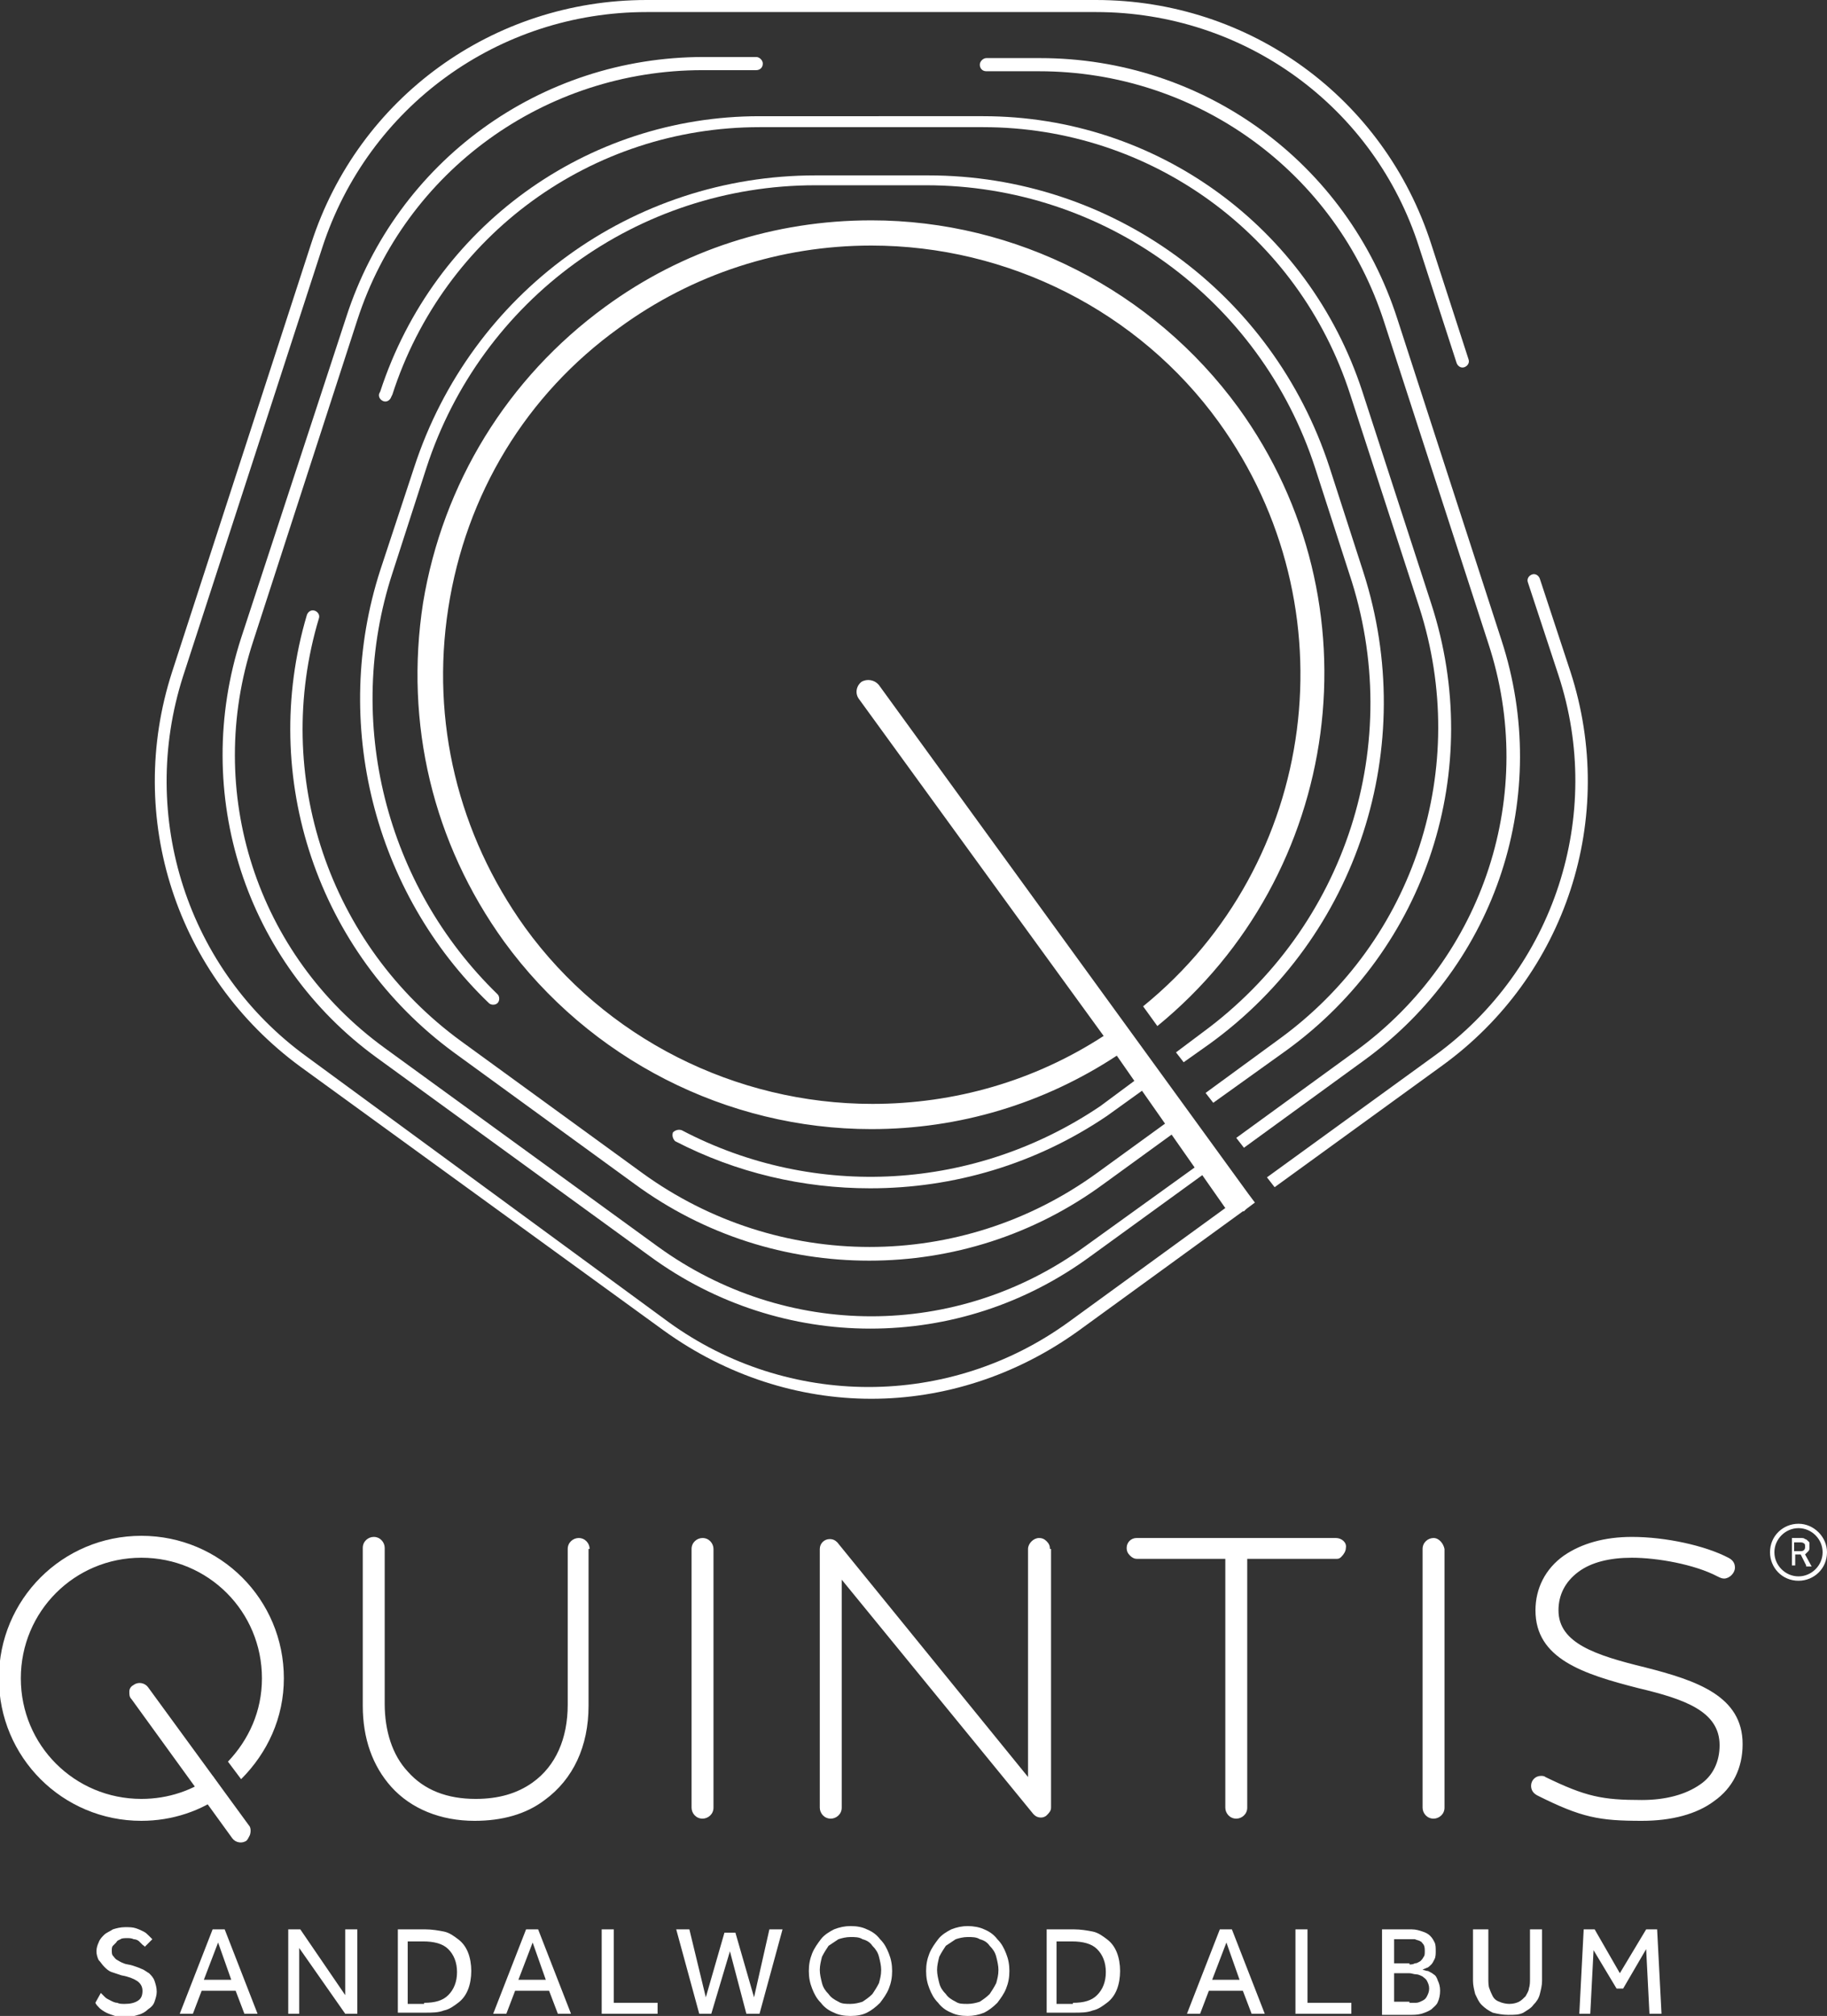 <svg xmlns="http://www.w3.org/2000/svg" viewBox="0 0 166.7 183.9"><rect x="0" y="0" width="166.7" height="183.9" fill="#333333" stroke="none"/><g fill="#FFF"><path d="M109.7 94.2l-2.4 1.8.7.9 2.4-1.7c13.5-9.8 19.1-27.1 14-43l-3.1-9.6C116.1 26.7 101.4 16 84.7 16H74.4C57.7 16 43 26.7 37.8 42.6L34.7 52c-4.5 13.9-.6 29.4 9.9 39.5.2.2.6.2.8 0 .2-.2.2-.6 0-.8-10.2-9.9-14-24.9-9.6-38.4l3.1-9.6c5-15.4 19.3-25.8 35.5-25.8h10.1c16.2 0 30.5 10.4 35.5 25.8l3.1 9.6c5.2 15.5-.3 32.3-13.4 41.9"/><path d="M117.4 95.8c12.8-9.3 18.1-25.6 13.2-40.7l-6.3-19.4c-4.9-15-18.8-25.1-34.6-25.1H69.3c-15.8 0-29.7 10.1-34.6 25.1l-.1.2c-.1.3.1.6.4.7.3.1.6-.1.7-.4l.1-.2C40.5 21.4 54 11.6 69.3 11.6h20.4c15.3 0 28.8 9.8 33.5 24.4l6.3 19.4c4.7 14.6-.4 30.4-12.8 39.4l-6.7 4.9.7.9 6.7-4.8z"/><path d="M94.9 5.3H90c-.3 0-.6.3-.6.6s.2.6.6.6h4.8c14.4 0 27.1 9.2 31.5 22.9l9.5 29.3c4.5 13.7-.4 28.6-12 37.1l-11 8 .7.9 11-8c12.1-8.8 17.1-24.2 12.5-38.3l-9.5-29.3c-4.6-14.3-17.7-23.8-32.6-23.8"/><path d="M113.9 108.9L80.2 62.5c-.4-.5-1.1-.6-1.6-.3-.5.4-.6 1.1-.2 1.6l22.3 30.7c-6.3 4.1-13.6 6.2-21.1 6.2-12.5 0-24.4-6-31.7-16.1-6.1-8.5-8.6-18.8-7-29.1C42.5 45.1 48 36 56.5 29.9c6.7-4.9 14.7-7.5 23-7.5 12.5 0 24.4 6 31.7 16.1 12.2 16.9 9.1 40.3-6.9 53.3l1.3 1.8c16.9-13.8 20.3-38.6 7.4-56.4-7.8-10.7-20.3-17.1-33.5-17.1-8.8 0-17.2 2.7-24.3 7.9-8.9 6.5-14.8 16.1-16.6 27-1.7 11 .9 21.9 7.4 30.9C53.8 96.6 66.3 103 79.5 103c8 0 15.7-2.3 22.4-6.7l1.6 2.3-3.1 2.3c-11.4 7.7-26 8.6-38.2 2.2-.3-.1-.6 0-.8.2-.1.3 0 .6.2.8 5.6 2.9 11.7 4.3 17.8 4.3 7.6 0 15.1-2.2 21.6-6.6l3.2-2.3 2.1 3-6.2 4.5c-12.4 9-29.1 9-41.5 0L42.1 95c-12.1-8.8-17.3-24.3-13-38.6.1-.3-.1-.6-.4-.7-.3-.1-.6.1-.7.4-4.4 14.8 1 30.8 13.4 39.9l16.5 12c6.4 4.7 13.9 7 21.4 7 7.5 0 15-2.3 21.4-7l6.2-4.5 2.1 3-10 7.2c-11.7 8.5-27.3 8.5-39 0L35.1 95.6c-11.7-8.5-16.5-23.4-12-37.1l9.5-29.3C37 15.6 49.7 6.4 64.1 6.4H69c.3 0 .6-.2.6-.6 0-.3-.3-.6-.6-.6h-4.8c-14.9 0-28 9.5-32.6 23.7L22 58.2c-4.6 14.2.4 29.6 12.4 38.3l24.9 18.1c6 4.4 13.1 6.6 20.1 6.6 7.1 0 14.1-2.2 20.1-6.6l10.2-7.4 2.1 3-14.3 10.4c-10.9 7.9-25.6 7.9-36.5 0L28 96.4c-10.9-7.9-15.4-21.9-11.3-34.7l12.7-39.1C33.6 9.7 45.5 1.1 59 1.1h41c13.5 0 25.4 8.6 29.5 21.5l3.4 10.5c.1.3.4.5.7.4.3-.1.5-.4.4-.7l-3.4-10.5C126.3 8.9 114 0 100 0H59C45 0 32.7 8.9 28.4 22.2L15.7 61.3c-4.3 13.3.4 27.7 11.7 36l33.2 24.1c5.7 4.1 12.3 6.2 18.9 6.2 6.6 0 13.2-2.1 18.9-6.2l15-10.9h.1l.1-.1.1-.1.8-.6-.6-.8zM143.3 61.3l-2.8-8.5c-.1-.3-.4-.5-.7-.4-.3.1-.5.4-.4.7l2.8 8.5c4.2 12.8-.4 26.8-11.3 34.7l-15.3 11.1.7.9 15.3-11.1c11.3-8.2 16-22.6 11.7-35.9M157.7 142.1c-2.1-1.1-5.7-1.9-8.8-1.9-2.5 0-4.6.6-6.2 1.7-1.7 1.2-2.6 3-2.6 5 0 4.4 4.3 5.8 9.4 7.1 4.2 1 7.4 2.1 7.4 5.2 0 1.5-.6 2.8-1.8 3.6-1.3.9-3.1 1.4-5.3 1.4-3.6 0-5.1-.3-8.8-2.1-.1-.1-.3-.1-.4-.1-.5 0-.9.4-.9.9 0 .4.2.7.6.9 4 2 5.6 2.3 9.5 2.3 2.7 0 5-.6 6.6-1.8 1.7-1.2 2.6-3 2.6-5.2 0-4.4-4.2-5.8-8.9-7-4.5-1.1-7.9-2.2-7.9-5.2 0-1.4.6-2.6 1.8-3.5 1.2-.9 2.9-1.3 4.9-1.3 2.3 0 5.7.6 7.8 1.7.2.1.4.2.6.2.5 0 1-.5 1-1 0-.4-.2-.7-.6-.9M130.8 140.3c-.5 0-1 .4-1 1v23.6c0 .5.4 1 1 1 .5 0 1-.4 1-1v-23.6c-.1-.5-.5-1-1-1M64.1 140.3c-.5 0-1 .4-1 1v23.6c0 .5.4 1 1 1 .5 0 1-.4 1-1v-23.6c0-.5-.4-1-1-1M95.8 141.3c0-.3-.1-.5-.3-.7-.2-.2-.4-.3-.7-.3-.5 0-1 .5-1 1v20.8l-17.4-21.4c-.2-.2-.4-.3-.7-.3-.5 0-.9.4-.9.9v23.6c0 .5.4 1 1 1 .5 0 1-.4 1-1v-20.8l17.5 21.4c.2.2.4.3.7.3.2 0 .4-.1.5-.2.2-.2.4-.4.4-.7v-23.6zM121.9 140.3h-18.2c-.5 0-.9.4-.9.9 0 .3.1.5.3.7.2.2.4.3.6.3h8.1v22.7c0 .5.4 1 1 1 .5 0 1-.4 1-1v-22.7h8.2c.2 0 .3-.1.4-.2.2-.2.4-.5.4-.8.1-.5-.4-.9-.9-.9M53.8 141.3c0-.5-.4-1-1-1-.5 0-1 .4-1 1v14.2c0 3.1-1.1 5.6-3.2 7.1-1.4 1-3.1 1.5-5.2 1.5-2.6 0-4.7-.8-6.2-2.5-1.4-1.5-2.1-3.7-2.1-6.2v-14.2c0-.5-.4-1-1-1-.5 0-1 .4-1 1v14.4c0 3 .9 5.5 2.6 7.4 1.8 2 4.5 3.1 7.6 3.1 2.5 0 4.7-.6 6.4-1.9 2.6-1.9 4-4.9 4-8.6v-14.3h.1zM11.8 154.3c0-.3.2-.5.4-.6.4-.3 1-.2 1.3.2l9.2 12.6c.2.2.2.6.1.9-.1.2-.2.4-.3.5-.4.3-1 .2-1.3-.2L12 155c-.2-.2-.2-.4-.2-.7"/><path d="M19.4 162c-1.8 1.3-4 2.1-6.5 2.1-6.1 0-11-4.9-11-11s4.9-11 11-11 11 4.9 11 11c0 3-1.2 5.6-3.1 7.6l1.2 1.6c2.4-2.4 3.9-5.6 3.9-9.2 0-7.2-5.8-13-13-13s-13 5.8-13 13 5.8 13 13 13c2.8 0 5.5-.9 7.6-2.5l-1.1-1.6zM164.1 139c-1.4 0-2.6 1.1-2.6 2.6 0 1.4 1.1 2.6 2.6 2.6 1.4 0 2.6-1.1 2.6-2.6 0-1.4-1.2-2.6-2.6-2.6m0 4.8c-1.2 0-2.2-1-2.2-2.2 0-1.2 1-2.2 2.2-2.2 1.2 0 2.2 1 2.2 2.2 0 1.2-1 2.2-2.2 2.2"/><path d="M164.8 142.8l-.5-1h-.5v1h-.3v-2.5h.8c.2 0 .3 0 .4.1.1 0 .2.1.3.2s.1.1.1.2v.3c0 .2 0 .3-.1.4l-.3.3.6 1.1h-.5zm-1.1-1.3h.5c.2 0 .3 0 .4-.1.1-.1.1-.2.1-.3 0-.1 0-.3-.1-.3-.1-.1-.2-.1-.4-.1h-.5v.8zM9.2 181.8l.4.4c.1.1.3.2.5.3s.4.2.6.2c.2.1.4.1.7.1.5 0 .9-.1 1.2-.3.3-.2.4-.5.4-.9s-.2-.7-.5-.9c-.3-.2-.8-.4-1.4-.5l-.9-.3c-.3-.1-.5-.3-.7-.5-.2-.2-.3-.4-.5-.6-.1-.2-.2-.5-.2-.8 0-.3.1-.6.2-.8.1-.3.3-.5.5-.7.2-.2.5-.3.8-.5.3-.1.7-.2 1.1-.2.4 0 .7 0 1 .1.3.1.5.2.7.3.2.1.3.2.5.4l.3.3-.7.7c0-.1-.1-.1-.2-.2l-.3-.3c-.1-.1-.3-.2-.5-.2-.2-.1-.4-.1-.6-.1-.2 0-.5 0-.6.1-.2.1-.3.1-.4.3l-.3.3c-.1.1-.1.3-.1.4 0 .2 0 .4.1.5.1.1.2.3.4.4.2.1.3.2.6.3.2.1.5.1.8.2.3.1.6.2.8.3.3.1.5.3.7.4.2.2.4.4.5.7.1.3.2.6.2 1 0 .3-.1.6-.2.9-.1.3-.3.5-.6.7-.2.2-.5.4-.9.5-.3.1-.7.2-1.1.2-.4 0-.7 0-1-.1-.3-.1-.6-.2-.8-.3-.2-.1-.5-.3-.6-.4-.2-.2-.3-.3-.4-.5l.5-.9zM19.4 176h1.1l3 7.7h-1.2l-.8-2.1h-3.1l-.8 2.1h-1.2l3-7.7zm1.7 4.6l-1.2-3.4-1.3 3.4h2.5zM26.3 176h1.1l4.1 6v-6h1.1v7.7h-1.1l-4.2-6v6h-1M36.2 176h2.6c.6 0 1.2.1 1.7.2s.9.4 1.3.7c.4.3.7.7.9 1.2.2.5.3 1.1.3 1.7 0 .6-.1 1.2-.3 1.7-.2.5-.5.9-.9 1.2-.4.3-.8.6-1.3.7-.5.2-1.1.2-1.7.2h-2.5V176zm2.5 6.7c1 0 1.7-.2 2.2-.7.5-.5.8-1.2.8-2.1 0-.9-.3-1.6-.8-2.1s-1.3-.7-2.3-.7h-1.4v5.7h1.5zM48 176h1.1l3 7.7h-1.2l-.8-2.1H47l-.8 2.1H45l3-7.7zm1.8 4.6l-1.2-3.4-1.3 3.4h2.5zM54.9 176H56v6.7h4v1h-5.1M61.7 176h1.2l1.5 6.2 1.7-5.9h1l1.7 5.9 1.4-6.2h1.2l-2.1 7.7h-1.2l-1.5-5.7-1.7 5.7h-1.1M77.6 183.9c-.6 0-1.1-.1-1.5-.3-.5-.2-.9-.5-1.2-.9-.4-.4-.6-.8-.8-1.3-.2-.5-.3-1-.3-1.6 0-.6.1-1.1.3-1.6.2-.5.5-.9.8-1.3.3-.4.8-.7 1.2-.9.5-.2 1-.3 1.5-.3.6 0 1.1.1 1.5.3.5.2.9.5 1.2.9.4.4.6.8.8 1.3.2.5.3 1 .3 1.6 0 .6-.1 1.1-.3 1.6-.2.5-.5.9-.8 1.3-.4.4-.8.7-1.2.9-.4.2-.9.3-1.5.3m0-1.1c.4 0 .8-.1 1.1-.2.3-.2.6-.4.9-.7.2-.3.4-.6.6-1 .1-.4.2-.7.2-1.2 0-.4-.1-.8-.2-1.2-.1-.4-.3-.7-.6-1-.2-.3-.5-.5-.9-.6-.3-.2-.7-.2-1.1-.2-.4 0-.8.1-1.1.2l-.9.6c-.2.3-.4.6-.6 1-.1.4-.2.8-.2 1.2 0 .4.1.8.2 1.2.1.4.3.7.6 1 .2.3.5.5.9.7.3.2.7.2 1.1.2M88.3 183.9c-.6 0-1.1-.1-1.5-.3-.5-.2-.9-.5-1.2-.9-.4-.4-.6-.8-.8-1.3-.2-.5-.3-1-.3-1.6 0-.6.1-1.1.3-1.6.2-.5.5-.9.8-1.3.3-.4.8-.7 1.2-.9.5-.2 1-.3 1.5-.3s1.1.1 1.5.3c.5.2.9.5 1.2.9.4.4.6.8.8 1.3.2.5.3 1 .3 1.6 0 .6-.1 1.1-.3 1.6-.2.5-.5.9-.8 1.3-.4.4-.8.7-1.2.9-.5.2-1 .3-1.5.3m0-1.1c.4 0 .8-.1 1.1-.2.3-.2.6-.4.9-.7.2-.3.4-.6.6-1 .1-.4.2-.7.2-1.2 0-.4-.1-.8-.2-1.2-.1-.4-.3-.7-.6-1-.2-.3-.5-.5-.9-.6-.3-.2-.7-.2-1.1-.2-.4 0-.8.1-1.1.2l-.9.6c-.2.3-.4.6-.6 1-.1.4-.2.8-.2 1.2 0 .4.1.8.2 1.2.1.4.3.7.6 1 .2.3.5.5.9.7.3.2.6.2 1.1.2M95.4 176H98c.6 0 1.2.1 1.7.2s.9.4 1.3.7c.4.3.7.7.9 1.2.2.5.3 1.1.3 1.7 0 .6-.1 1.2-.3 1.7-.2.5-.5.9-.9 1.2-.4.3-.8.6-1.3.7-.5.2-1.1.2-1.7.2h-2.5V176zm2.5 6.7c1 0 1.7-.2 2.2-.7.5-.5.8-1.2.8-2.1 0-.9-.3-1.6-.8-2.1s-1.3-.7-2.3-.7h-1.4v5.7h1.5zM111.3 176h1.1l3 7.7h-1.2l-.8-2.1h-3.1l-.8 2.1h-1.2l3-7.7zm1.8 4.6l-1.2-3.4-1.3 3.4h2.5zM118.2 176h1.1v6.7h4v1h-5.1M126.2 176h2.6c.4 0 .7.1 1 .2.3.1.5.2.7.4.2.2.3.4.4.6.1.2.1.5.1.8 0 .2 0 .5-.1.7-.1.2-.2.4-.3.5-.1.1-.3.3-.4.3-.2.1-.3.1-.4.2.2 0 .3.1.5.1.2.1.4.2.5.3.2.1.3.3.4.6.1.2.2.5.2.9s-.1.8-.2 1c-.1.3-.4.5-.6.7-.3.2-.6.3-.9.4-.4.1-.7.1-1.1.1h-2.5V176zm2.4 3.2c.2 0 .3 0 .5-.1.2 0 .3-.1.5-.2.1-.1.2-.2.3-.4.1-.1.1-.3.1-.5s0-.4-.1-.6c-.1-.1-.2-.3-.3-.3-.1-.1-.3-.1-.5-.2h-1.9v2.2h1.4zm0 3.5h.6c.2 0 .4-.1.6-.2.2-.1.3-.2.4-.4.1-.2.2-.4.2-.7 0-.3-.1-.5-.2-.7-.1-.2-.3-.3-.4-.4-.2-.1-.4-.2-.6-.2-.2 0-.4-.1-.6-.1h-1.4v2.6h1.4zM134.7 176h1.1v4.5c0 .3 0 .7.1.9.1.3.2.5.3.7.1.2.3.4.6.5.2.1.6.2.9.2.4 0 .7-.1.9-.2.2-.1.4-.3.6-.5.1-.2.3-.5.3-.7.1-.3.1-.6.1-.9V176h1.1v4.7c0 .4-.1.8-.2 1.2-.1.4-.3.7-.6 1-.2.3-.6.5-.9.7-.4.2-.8.2-1.4.2-.5 0-1-.1-1.4-.2-.4-.2-.7-.4-1-.7-.3-.3-.4-.6-.6-1-.1-.4-.2-.8-.2-1.2V176zM144.5 176h1l2.3 4 2.4-4h1l.4 7.7h-1.1l-.3-5.9-2.1 3.6h-.6l-2.1-3.5-.3 5.8h-1"/></g></svg>